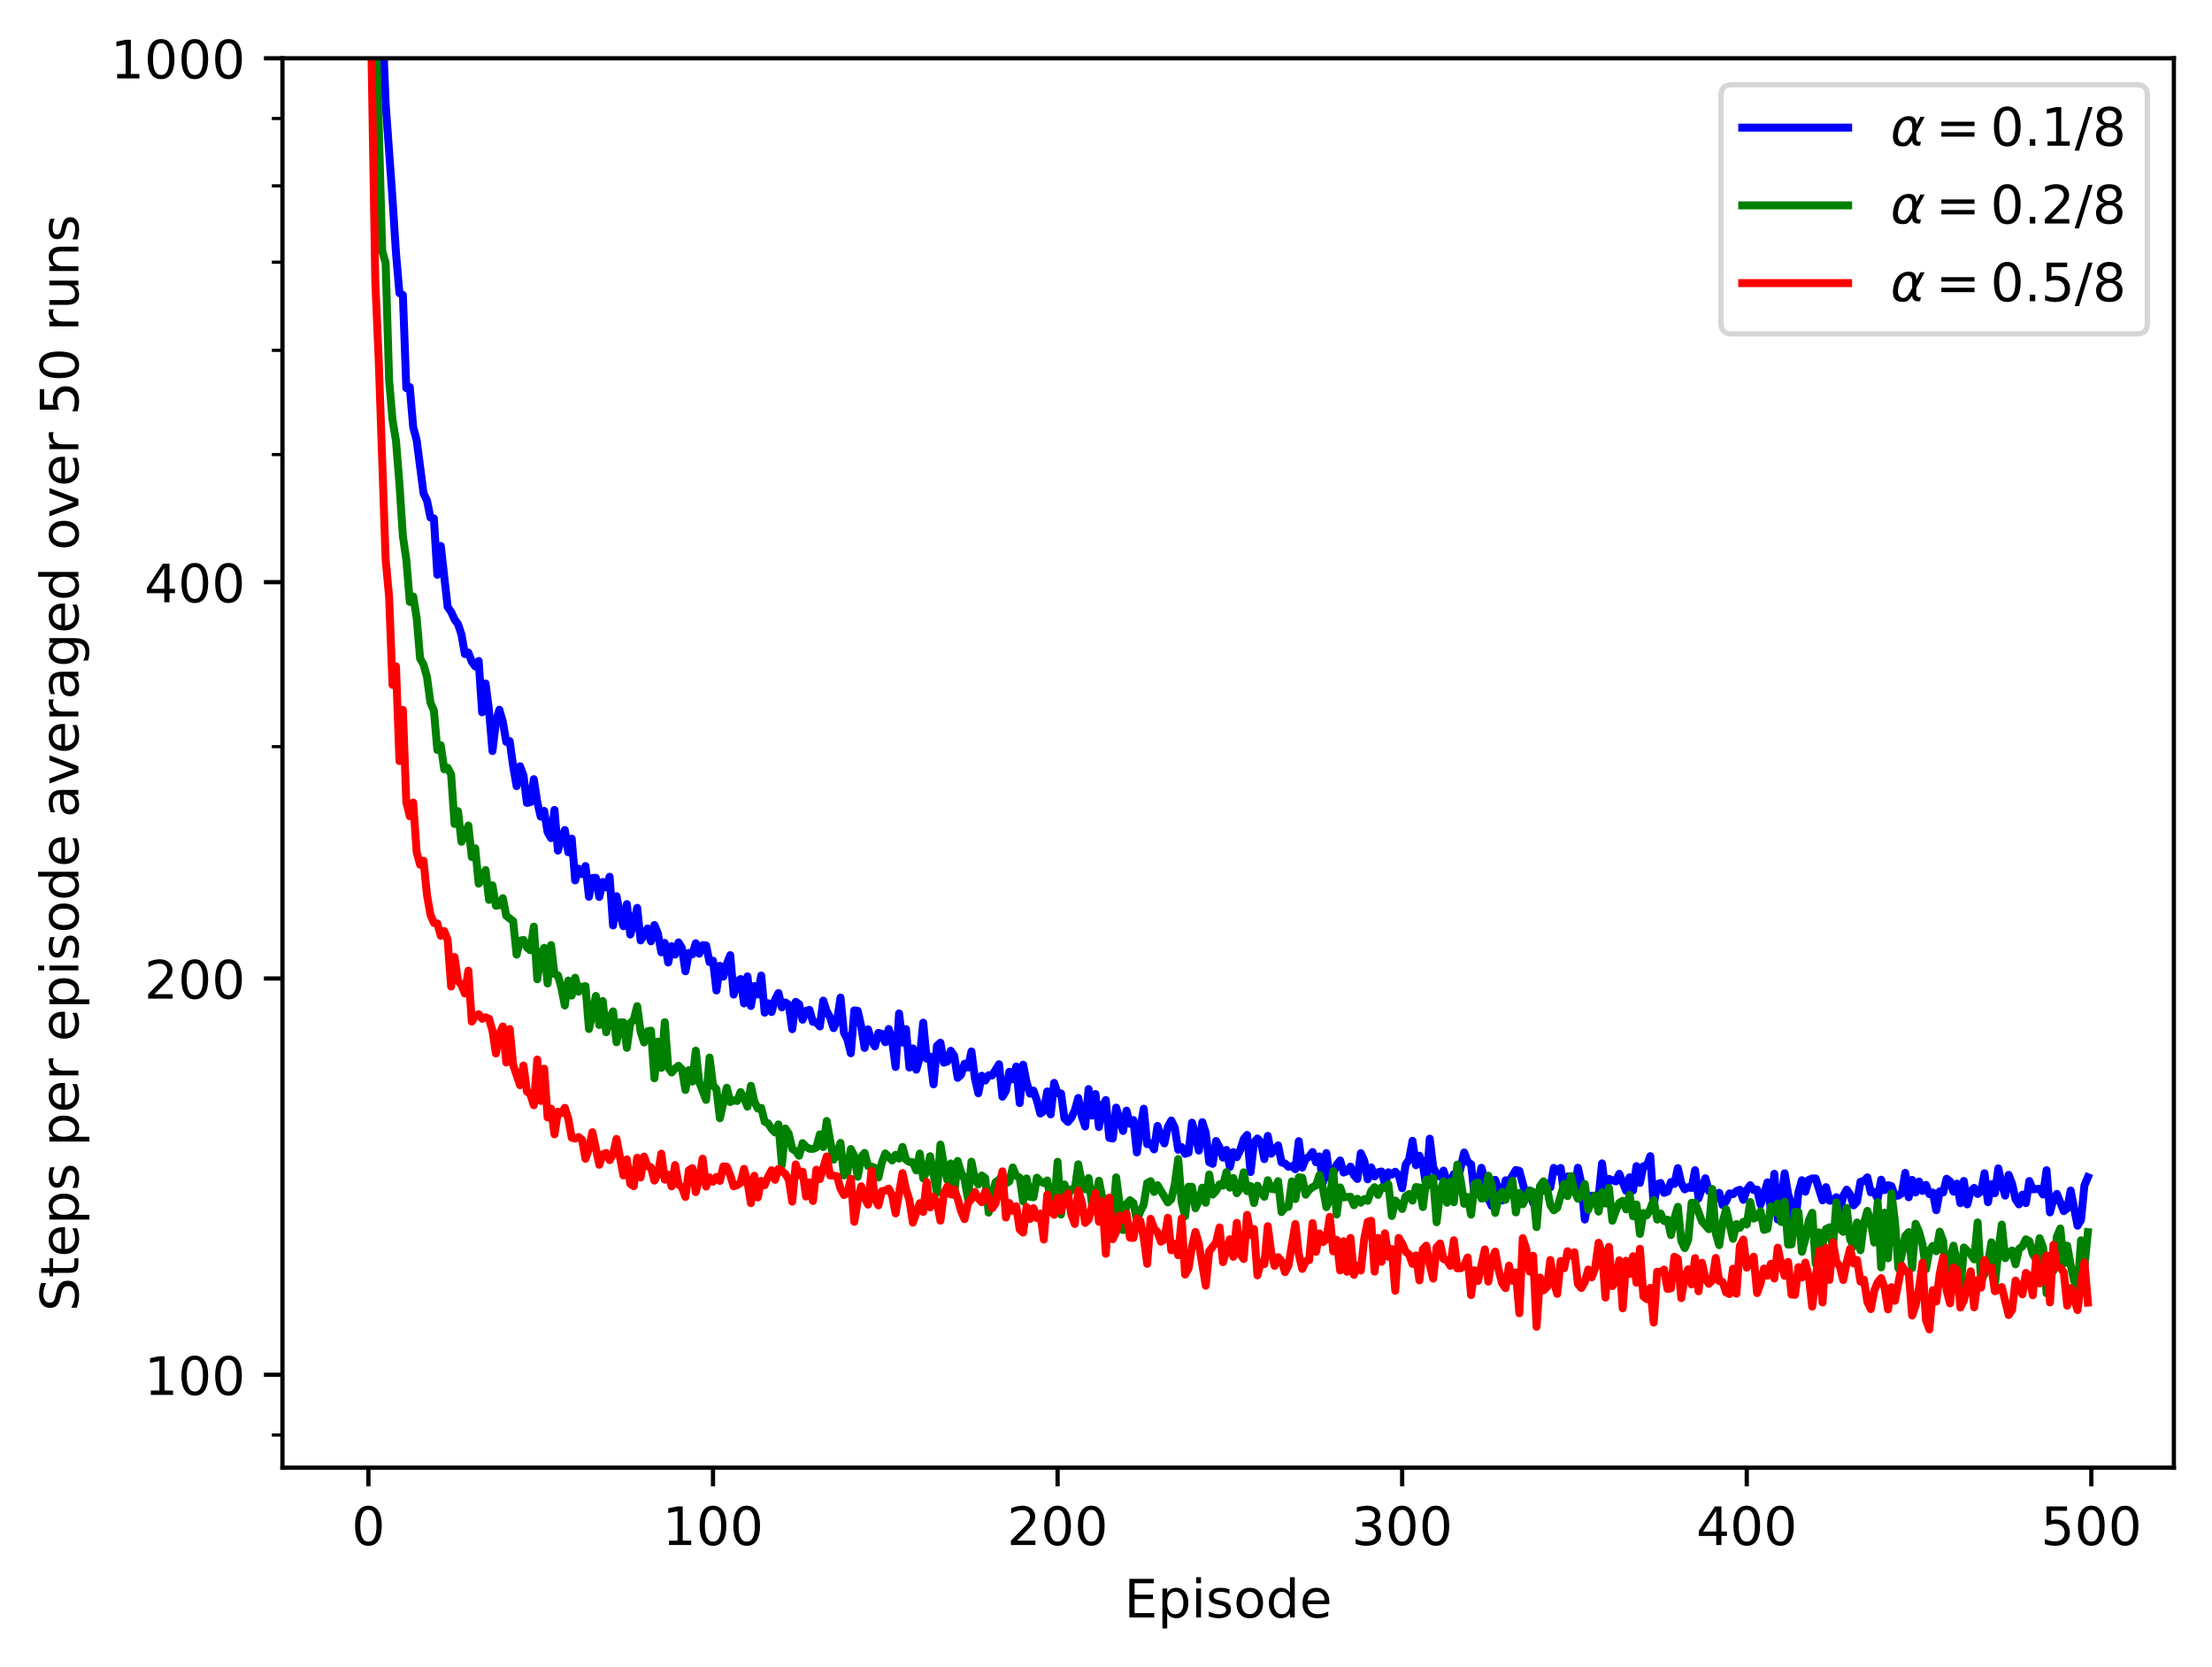 <?xml version="1.0" encoding="utf-8" standalone="no"?>
<!DOCTYPE svg PUBLIC "-//W3C//DTD SVG 1.1//EN"
  "http://www.w3.org/Graphics/SVG/1.1/DTD/svg11.dtd">
<!-- Created with matplotlib (https://matplotlib.org/) -->
<svg height="314.667pt" version="1.1" viewBox="0 0 417.648 314.667" width="417.648pt" xmlns="http://www.w3.org/2000/svg" xmlns:xlink="http://www.w3.org/1999/xlink">
 <defs>
  <style type="text/css">
*{stroke-linecap:butt;stroke-linejoin:round;}
  </style>
 </defs>
 <g id="figure_1">
  <g id="patch_1">
   <path d="M 0 314.667 
L 417.648 314.667 
L 417.648 0 
L 0 0 
z
" style="fill:#ffffff;"/>
  </g>
  <g id="axes_1">
   <g id="patch_2">
    <path d="M 53.328 277.111 
L 410.448 277.111 
L 410.448 10.999 
L 53.328 10.999 
z
" style="fill:#ffffff;"/>
   </g>
   <g id="matplotlib.axis_1">
    <g id="xtick_1">
     <g id="line2d_1">
      <defs>
       <path d="M 0 0 
L 0 3.5 
" id="m9f9f7cc97b" style="stroke:#000000;stroke-width:0.8;"/>
      </defs>
      <g>
       <use style="stroke:#000000;stroke-width:0.8;" x="69.561" xlink:href="#m9f9f7cc97b" y="277.111"/>
      </g>
     </g>
     <g id="text_1">
      <!-- 0 -->
      <defs>
       <path d="M 31.781 66.406 
Q 24.172 66.406 20.328 58.906 
Q 16.5 51.422 16.5 36.375 
Q 16.5 21.391 20.328 13.891 
Q 24.172 6.391 31.781 6.391 
Q 39.453 6.391 43.281 13.891 
Q 47.125 21.391 47.125 36.375 
Q 47.125 51.422 43.281 58.906 
Q 39.453 66.406 31.781 66.406 
z
M 31.781 74.219 
Q 44.047 74.219 50.516 64.516 
Q 56.984 54.828 56.984 36.375 
Q 56.984 17.969 50.516 8.266 
Q 44.047 -1.422 31.781 -1.422 
Q 19.531 -1.422 13.062 8.266 
Q 6.594 17.969 6.594 36.375 
Q 6.594 54.828 13.062 64.516 
Q 19.531 74.219 31.781 74.219 
z
" id="DejaVuSans-48"/>
      </defs>
      <g transform="translate(66.38 291.71)scale(0.1 -0.1)">
       <use xlink:href="#DejaVuSans-48"/>
      </g>
     </g>
    </g>
    <g id="xtick_2">
     <g id="line2d_2">
      <g>
       <use style="stroke:#000000;stroke-width:0.8;" x="134.622" xlink:href="#m9f9f7cc97b" y="277.111"/>
      </g>
     </g>
     <g id="text_2">
      <!-- 100 -->
      <defs>
       <path d="M 12.406 8.297 
L 28.516 8.297 
L 28.516 63.922 
L 10.984 60.406 
L 10.984 69.391 
L 28.422 72.906 
L 38.281 72.906 
L 38.281 8.297 
L 54.391 8.297 
L 54.391 0 
L 12.406 0 
z
" id="DejaVuSans-49"/>
      </defs>
      <g transform="translate(125.078 291.71)scale(0.1 -0.1)">
       <use xlink:href="#DejaVuSans-49"/>
       <use x="63.623" xlink:href="#DejaVuSans-48"/>
       <use x="127.246" xlink:href="#DejaVuSans-48"/>
      </g>
     </g>
    </g>
    <g id="xtick_3">
     <g id="line2d_3">
      <g>
       <use style="stroke:#000000;stroke-width:0.8;" x="199.683" xlink:href="#m9f9f7cc97b" y="277.111"/>
      </g>
     </g>
     <g id="text_3">
      <!-- 200 -->
      <defs>
       <path d="M 19.188 8.297 
L 53.609 8.297 
L 53.609 0 
L 7.328 0 
L 7.328 8.297 
Q 12.938 14.109 22.625 23.891 
Q 32.328 33.688 34.812 36.531 
Q 39.547 41.844 41.422 45.531 
Q 43.312 49.219 43.312 52.781 
Q 43.312 58.594 39.234 62.25 
Q 35.156 65.922 28.609 65.922 
Q 23.969 65.922 18.812 64.312 
Q 13.672 62.703 7.812 59.422 
L 7.812 69.391 
Q 13.766 71.781 18.938 73 
Q 24.125 74.219 28.422 74.219 
Q 39.75 74.219 46.484 68.547 
Q 53.219 62.891 53.219 53.422 
Q 53.219 48.922 51.531 44.891 
Q 49.859 40.875 45.406 35.406 
Q 44.188 33.984 37.641 27.219 
Q 31.109 20.453 19.188 8.297 
z
" id="DejaVuSans-50"/>
      </defs>
      <g transform="translate(190.139 291.71)scale(0.1 -0.1)">
       <use xlink:href="#DejaVuSans-50"/>
       <use x="63.623" xlink:href="#DejaVuSans-48"/>
       <use x="127.246" xlink:href="#DejaVuSans-48"/>
      </g>
     </g>
    </g>
    <g id="xtick_4">
     <g id="line2d_4">
      <g>
       <use style="stroke:#000000;stroke-width:0.8;" x="264.744" xlink:href="#m9f9f7cc97b" y="277.111"/>
      </g>
     </g>
     <g id="text_4">
      <!-- 300 -->
      <defs>
       <path d="M 40.578 39.312 
Q 47.656 37.797 51.625 33 
Q 55.609 28.219 55.609 21.188 
Q 55.609 10.406 48.188 4.484 
Q 40.766 -1.422 27.094 -1.422 
Q 22.516 -1.422 17.656 -0.516 
Q 12.797 0.391 7.625 2.203 
L 7.625 11.719 
Q 11.719 9.328 16.594 8.109 
Q 21.484 6.891 26.812 6.891 
Q 36.078 6.891 40.938 10.547 
Q 45.797 14.203 45.797 21.188 
Q 45.797 27.641 41.281 31.266 
Q 36.766 34.906 28.719 34.906 
L 20.219 34.906 
L 20.219 43.016 
L 29.109 43.016 
Q 36.375 43.016 40.234 45.922 
Q 44.094 48.828 44.094 54.297 
Q 44.094 59.906 40.109 62.906 
Q 36.141 65.922 28.719 65.922 
Q 24.656 65.922 20.016 65.031 
Q 15.375 64.156 9.812 62.312 
L 9.812 71.094 
Q 15.438 72.656 20.344 73.438 
Q 25.25 74.219 29.594 74.219 
Q 40.828 74.219 47.359 69.109 
Q 53.906 64.016 53.906 55.328 
Q 53.906 49.266 50.438 45.094 
Q 46.969 40.922 40.578 39.312 
z
" id="DejaVuSans-51"/>
      </defs>
      <g transform="translate(255.2 291.71)scale(0.1 -0.1)">
       <use xlink:href="#DejaVuSans-51"/>
       <use x="63.623" xlink:href="#DejaVuSans-48"/>
       <use x="127.246" xlink:href="#DejaVuSans-48"/>
      </g>
     </g>
    </g>
    <g id="xtick_5">
     <g id="line2d_5">
      <g>
       <use style="stroke:#000000;stroke-width:0.8;" x="329.805" xlink:href="#m9f9f7cc97b" y="277.111"/>
      </g>
     </g>
     <g id="text_5">
      <!-- 400 -->
      <defs>
       <path d="M 37.797 64.312 
L 12.891 25.391 
L 37.797 25.391 
z
M 35.203 72.906 
L 47.609 72.906 
L 47.609 25.391 
L 58.016 25.391 
L 58.016 17.188 
L 47.609 17.188 
L 47.609 0 
L 37.797 0 
L 37.797 17.188 
L 4.891 17.188 
L 4.891 26.703 
z
" id="DejaVuSans-52"/>
      </defs>
      <g transform="translate(320.261 291.71)scale(0.1 -0.1)">
       <use xlink:href="#DejaVuSans-52"/>
       <use x="63.623" xlink:href="#DejaVuSans-48"/>
       <use x="127.246" xlink:href="#DejaVuSans-48"/>
      </g>
     </g>
    </g>
    <g id="xtick_6">
     <g id="line2d_6">
      <g>
       <use style="stroke:#000000;stroke-width:0.8;" x="394.866" xlink:href="#m9f9f7cc97b" y="277.111"/>
      </g>
     </g>
     <g id="text_6">
      <!-- 500 -->
      <defs>
       <path d="M 10.797 72.906 
L 49.516 72.906 
L 49.516 64.594 
L 19.828 64.594 
L 19.828 46.734 
Q 21.969 47.469 24.109 47.828 
Q 26.266 48.188 28.422 48.188 
Q 40.625 48.188 47.75 41.5 
Q 54.891 34.812 54.891 23.391 
Q 54.891 11.625 47.562 5.094 
Q 40.234 -1.422 26.906 -1.422 
Q 22.312 -1.422 17.547 -0.641 
Q 12.797 0.141 7.719 1.703 
L 7.719 11.625 
Q 12.109 9.234 16.797 8.062 
Q 21.484 6.891 26.703 6.891 
Q 35.156 6.891 40.078 11.328 
Q 45.016 15.766 45.016 23.391 
Q 45.016 31 40.078 35.438 
Q 35.156 39.891 26.703 39.891 
Q 22.75 39.891 18.812 39.016 
Q 14.891 38.141 10.797 36.281 
z
" id="DejaVuSans-53"/>
      </defs>
      <g transform="translate(385.322 291.71)scale(0.1 -0.1)">
       <use xlink:href="#DejaVuSans-53"/>
       <use x="63.623" xlink:href="#DejaVuSans-48"/>
       <use x="127.246" xlink:href="#DejaVuSans-48"/>
      </g>
     </g>
    </g>
    <g id="text_7">
     <!-- Episode -->
     <defs>
      <path d="M 9.812 72.906 
L 55.906 72.906 
L 55.906 64.594 
L 19.672 64.594 
L 19.672 43.016 
L 54.391 43.016 
L 54.391 34.719 
L 19.672 34.719 
L 19.672 8.297 
L 56.781 8.297 
L 56.781 0 
L 9.812 0 
z
" id="DejaVuSans-69"/>
      <path d="M 18.109 8.203 
L 18.109 -20.797 
L 9.078 -20.797 
L 9.078 54.688 
L 18.109 54.688 
L 18.109 46.391 
Q 20.953 51.266 25.266 53.625 
Q 29.594 56 35.594 56 
Q 45.562 56 51.781 48.094 
Q 58.016 40.188 58.016 27.297 
Q 58.016 14.406 51.781 6.484 
Q 45.562 -1.422 35.594 -1.422 
Q 29.594 -1.422 25.266 0.953 
Q 20.953 3.328 18.109 8.203 
z
M 48.688 27.297 
Q 48.688 37.203 44.609 42.844 
Q 40.531 48.484 33.406 48.484 
Q 26.266 48.484 22.188 42.844 
Q 18.109 37.203 18.109 27.297 
Q 18.109 17.391 22.188 11.75 
Q 26.266 6.109 33.406 6.109 
Q 40.531 6.109 44.609 11.75 
Q 48.688 17.391 48.688 27.297 
z
" id="DejaVuSans-112"/>
      <path d="M 9.422 54.688 
L 18.406 54.688 
L 18.406 0 
L 9.422 0 
z
M 9.422 75.984 
L 18.406 75.984 
L 18.406 64.594 
L 9.422 64.594 
z
" id="DejaVuSans-105"/>
      <path d="M 44.281 53.078 
L 44.281 44.578 
Q 40.484 46.531 36.375 47.5 
Q 32.281 48.484 27.875 48.484 
Q 21.188 48.484 17.844 46.438 
Q 14.5 44.391 14.5 40.281 
Q 14.5 37.156 16.891 35.375 
Q 19.281 33.594 26.516 31.984 
L 29.594 31.297 
Q 39.156 29.25 43.188 25.516 
Q 47.219 21.781 47.219 15.094 
Q 47.219 7.469 41.188 3.016 
Q 35.156 -1.422 24.609 -1.422 
Q 20.219 -1.422 15.453 -0.562 
Q 10.688 0.297 5.422 2 
L 5.422 11.281 
Q 10.406 8.688 15.234 7.391 
Q 20.062 6.109 24.812 6.109 
Q 31.156 6.109 34.562 8.281 
Q 37.984 10.453 37.984 14.406 
Q 37.984 18.062 35.516 20.016 
Q 33.062 21.969 24.703 23.781 
L 21.578 24.516 
Q 13.234 26.266 9.516 29.906 
Q 5.812 33.547 5.812 39.891 
Q 5.812 47.609 11.281 51.797 
Q 16.75 56 26.812 56 
Q 31.781 56 36.172 55.266 
Q 40.578 54.547 44.281 53.078 
z
" id="DejaVuSans-115"/>
      <path d="M 30.609 48.391 
Q 23.391 48.391 19.188 42.75 
Q 14.984 37.109 14.984 27.297 
Q 14.984 17.484 19.156 11.844 
Q 23.344 6.203 30.609 6.203 
Q 37.797 6.203 41.984 11.859 
Q 46.188 17.531 46.188 27.297 
Q 46.188 37.016 41.984 42.703 
Q 37.797 48.391 30.609 48.391 
z
M 30.609 56 
Q 42.328 56 49.016 48.375 
Q 55.719 40.766 55.719 27.297 
Q 55.719 13.875 49.016 6.219 
Q 42.328 -1.422 30.609 -1.422 
Q 18.844 -1.422 12.172 6.219 
Q 5.516 13.875 5.516 27.297 
Q 5.516 40.766 12.172 48.375 
Q 18.844 56 30.609 56 
z
" id="DejaVuSans-111"/>
      <path d="M 45.406 46.391 
L 45.406 75.984 
L 54.391 75.984 
L 54.391 0 
L 45.406 0 
L 45.406 8.203 
Q 42.578 3.328 38.25 0.953 
Q 33.938 -1.422 27.875 -1.422 
Q 17.969 -1.422 11.734 6.484 
Q 5.516 14.406 5.516 27.297 
Q 5.516 40.188 11.734 48.094 
Q 17.969 56 27.875 56 
Q 33.938 56 38.25 53.625 
Q 42.578 51.266 45.406 46.391 
z
M 14.797 27.297 
Q 14.797 17.391 18.875 11.75 
Q 22.953 6.109 30.078 6.109 
Q 37.203 6.109 41.297 11.75 
Q 45.406 17.391 45.406 27.297 
Q 45.406 37.203 41.297 42.844 
Q 37.203 48.484 30.078 48.484 
Q 22.953 48.484 18.875 42.844 
Q 14.797 37.203 14.797 27.297 
z
" id="DejaVuSans-100"/>
      <path d="M 56.203 29.594 
L 56.203 25.203 
L 14.891 25.203 
Q 15.484 15.922 20.484 11.062 
Q 25.484 6.203 34.422 6.203 
Q 39.594 6.203 44.453 7.469 
Q 49.312 8.734 54.109 11.281 
L 54.109 2.781 
Q 49.266 0.734 44.188 -0.344 
Q 39.109 -1.422 33.891 -1.422 
Q 20.797 -1.422 13.156 6.188 
Q 5.516 13.812 5.516 26.812 
Q 5.516 40.234 12.766 48.109 
Q 20.016 56 32.328 56 
Q 43.359 56 49.781 48.891 
Q 56.203 41.797 56.203 29.594 
z
M 47.219 32.234 
Q 47.125 39.594 43.094 43.984 
Q 39.062 48.391 32.422 48.391 
Q 24.906 48.391 20.391 44.141 
Q 15.875 39.891 15.188 32.172 
z
" id="DejaVuSans-101"/>
     </defs>
     <g transform="translate(212.251 305.388)scale(0.1 -0.1)">
      <use xlink:href="#DejaVuSans-69"/>
      <use x="63.184" xlink:href="#DejaVuSans-112"/>
      <use x="126.66" xlink:href="#DejaVuSans-105"/>
      <use x="154.443" xlink:href="#DejaVuSans-115"/>
      <use x="206.543" xlink:href="#DejaVuSans-111"/>
      <use x="267.725" xlink:href="#DejaVuSans-100"/>
      <use x="331.201" xlink:href="#DejaVuSans-101"/>
     </g>
    </g>
   </g>
   <g id="matplotlib.axis_2">
    <g id="ytick_1">
     <g id="line2d_7">
      <defs>
       <path d="M 0 0 
L -3.5 0 
" id="mc7e7d96abd" style="stroke:#000000;stroke-width:0.8;"/>
      </defs>
      <g>
       <use style="stroke:#000000;stroke-width:0.8;" x="53.328" xlink:href="#mc7e7d96abd" y="259.567"/>
      </g>
     </g>
     <g id="text_8">
      <!-- 100 -->
      <g transform="translate(27.241 263.366)scale(0.1 -0.1)">
       <use xlink:href="#DejaVuSans-49"/>
       <use x="63.623" xlink:href="#DejaVuSans-48"/>
       <use x="127.246" xlink:href="#DejaVuSans-48"/>
      </g>
     </g>
    </g>
    <g id="ytick_2">
     <g id="line2d_8">
      <g>
       <use style="stroke:#000000;stroke-width:0.8;" x="53.328" xlink:href="#mc7e7d96abd" y="184.741"/>
      </g>
     </g>
     <g id="text_9">
      <!-- 200 -->
      <g transform="translate(27.241 188.54)scale(0.1 -0.1)">
       <use xlink:href="#DejaVuSans-50"/>
       <use x="63.623" xlink:href="#DejaVuSans-48"/>
       <use x="127.246" xlink:href="#DejaVuSans-48"/>
      </g>
     </g>
    </g>
    <g id="ytick_3">
     <g id="line2d_9">
      <g>
       <use style="stroke:#000000;stroke-width:0.8;" x="53.328" xlink:href="#mc7e7d96abd" y="109.914"/>
      </g>
     </g>
     <g id="text_10">
      <!-- 400 -->
      <g transform="translate(27.241 113.714)scale(0.1 -0.1)">
       <use xlink:href="#DejaVuSans-52"/>
       <use x="63.623" xlink:href="#DejaVuSans-48"/>
       <use x="127.246" xlink:href="#DejaVuSans-48"/>
      </g>
     </g>
    </g>
    <g id="ytick_4">
     <g id="line2d_10">
      <g>
       <use style="stroke:#000000;stroke-width:0.8;" x="53.328" xlink:href="#mc7e7d96abd" y="10.999"/>
      </g>
     </g>
     <g id="text_11">
      <!-- 1000 -->
      <g transform="translate(20.878 14.798)scale(0.1 -0.1)">
       <use xlink:href="#DejaVuSans-49"/>
       <use x="63.623" xlink:href="#DejaVuSans-48"/>
       <use x="127.246" xlink:href="#DejaVuSans-48"/>
       <use x="190.869" xlink:href="#DejaVuSans-48"/>
      </g>
     </g>
    </g>
    <g id="ytick_5">
     <g id="line2d_11">
      <defs>
       <path d="M 0 0 
L -2 0 
" id="mabdd387aae" style="stroke:#000000;stroke-width:0.6;"/>
      </defs>
      <g>
       <use style="stroke:#000000;stroke-width:0.6;" x="53.328" xlink:href="#mabdd387aae" y="270.941"/>
      </g>
     </g>
    </g>
    <g id="ytick_6">
     <g id="line2d_12">
      <g>
       <use style="stroke:#000000;stroke-width:0.6;" x="53.328" xlink:href="#mabdd387aae" y="140.97"/>
      </g>
     </g>
    </g>
    <g id="ytick_7">
     <g id="line2d_13">
      <g>
       <use style="stroke:#000000;stroke-width:0.6;" x="53.328" xlink:href="#mabdd387aae" y="85.826"/>
      </g>
     </g>
    </g>
    <g id="ytick_8">
     <g id="line2d_14">
      <g>
       <use style="stroke:#000000;stroke-width:0.6;" x="53.328" xlink:href="#mabdd387aae" y="66.144"/>
      </g>
     </g>
    </g>
    <g id="ytick_9">
     <g id="line2d_15">
      <g>
       <use style="stroke:#000000;stroke-width:0.6;" x="53.328" xlink:href="#mabdd387aae" y="49.503"/>
      </g>
     </g>
    </g>
    <g id="ytick_10">
     <g id="line2d_16">
      <g>
       <use style="stroke:#000000;stroke-width:0.6;" x="53.328" xlink:href="#mabdd387aae" y="35.088"/>
      </g>
     </g>
    </g>
    <g id="ytick_11">
     <g id="line2d_17">
      <g>
       <use style="stroke:#000000;stroke-width:0.6;" x="53.328" xlink:href="#mabdd387aae" y="22.373"/>
      </g>
     </g>
    </g>
    <g id="text_12">
     <!-- Steps per episode averaged over 50 runs -->
     <defs>
      <path d="M 53.516 70.516 
L 53.516 60.891 
Q 47.906 63.578 42.922 64.891 
Q 37.938 66.219 33.297 66.219 
Q 25.25 66.219 20.875 63.094 
Q 16.5 59.969 16.5 54.203 
Q 16.5 49.359 19.406 46.891 
Q 22.312 44.438 30.422 42.922 
L 36.375 41.703 
Q 47.406 39.594 52.656 34.297 
Q 57.906 29 57.906 20.125 
Q 57.906 9.516 50.797 4.047 
Q 43.703 -1.422 29.984 -1.422 
Q 24.812 -1.422 18.969 -0.25 
Q 13.141 0.922 6.891 3.219 
L 6.891 13.375 
Q 12.891 10.016 18.656 8.297 
Q 24.422 6.594 29.984 6.594 
Q 38.422 6.594 43.016 9.906 
Q 47.609 13.234 47.609 19.391 
Q 47.609 24.75 44.312 27.781 
Q 41.016 30.812 33.5 32.328 
L 27.484 33.5 
Q 16.453 35.688 11.516 40.375 
Q 6.594 45.062 6.594 53.422 
Q 6.594 63.094 13.406 68.656 
Q 20.219 74.219 32.172 74.219 
Q 37.312 74.219 42.625 73.281 
Q 47.953 72.359 53.516 70.516 
z
" id="DejaVuSans-83"/>
      <path d="M 18.312 70.219 
L 18.312 54.688 
L 36.812 54.688 
L 36.812 47.703 
L 18.312 47.703 
L 18.312 18.016 
Q 18.312 11.328 20.141 9.422 
Q 21.969 7.516 27.594 7.516 
L 36.812 7.516 
L 36.812 0 
L 27.594 0 
Q 17.188 0 13.234 3.875 
Q 9.281 7.766 9.281 18.016 
L 9.281 47.703 
L 2.688 47.703 
L 2.688 54.688 
L 9.281 54.688 
L 9.281 70.219 
z
" id="DejaVuSans-116"/>
      <path id="DejaVuSans-32"/>
      <path d="M 41.109 46.297 
Q 39.594 47.172 37.812 47.578 
Q 36.031 48 33.891 48 
Q 26.266 48 22.188 43.047 
Q 18.109 38.094 18.109 28.812 
L 18.109 0 
L 9.078 0 
L 9.078 54.688 
L 18.109 54.688 
L 18.109 46.188 
Q 20.953 51.172 25.484 53.578 
Q 30.031 56 36.531 56 
Q 37.453 56 38.578 55.875 
Q 39.703 55.766 41.062 55.516 
z
" id="DejaVuSans-114"/>
      <path d="M 34.281 27.484 
Q 23.391 27.484 19.188 25 
Q 14.984 22.516 14.984 16.5 
Q 14.984 11.719 18.141 8.906 
Q 21.297 6.109 26.703 6.109 
Q 34.188 6.109 38.703 11.406 
Q 43.219 16.703 43.219 25.484 
L 43.219 27.484 
z
M 52.203 31.203 
L 52.203 0 
L 43.219 0 
L 43.219 8.297 
Q 40.141 3.328 35.547 0.953 
Q 30.953 -1.422 24.312 -1.422 
Q 15.922 -1.422 10.953 3.297 
Q 6 8.016 6 15.922 
Q 6 25.141 12.172 29.828 
Q 18.359 34.516 30.609 34.516 
L 43.219 34.516 
L 43.219 35.406 
Q 43.219 41.609 39.141 45 
Q 35.062 48.391 27.688 48.391 
Q 23 48.391 18.547 47.266 
Q 14.109 46.141 10.016 43.891 
L 10.016 52.203 
Q 14.938 54.109 19.578 55.047 
Q 24.219 56 28.609 56 
Q 40.484 56 46.344 49.844 
Q 52.203 43.703 52.203 31.203 
z
" id="DejaVuSans-97"/>
      <path d="M 2.984 54.688 
L 12.5 54.688 
L 29.594 8.797 
L 46.688 54.688 
L 56.203 54.688 
L 35.688 0 
L 23.484 0 
z
" id="DejaVuSans-118"/>
      <path d="M 45.406 27.984 
Q 45.406 37.75 41.375 43.109 
Q 37.359 48.484 30.078 48.484 
Q 22.859 48.484 18.828 43.109 
Q 14.797 37.75 14.797 27.984 
Q 14.797 18.266 18.828 12.891 
Q 22.859 7.516 30.078 7.516 
Q 37.359 7.516 41.375 12.891 
Q 45.406 18.266 45.406 27.984 
z
M 54.391 6.781 
Q 54.391 -7.172 48.188 -13.984 
Q 42 -20.797 29.203 -20.797 
Q 24.469 -20.797 20.266 -20.094 
Q 16.062 -19.391 12.109 -17.922 
L 12.109 -9.188 
Q 16.062 -11.328 19.922 -12.344 
Q 23.781 -13.375 27.781 -13.375 
Q 36.625 -13.375 41.016 -8.766 
Q 45.406 -4.156 45.406 5.172 
L 45.406 9.625 
Q 42.625 4.781 38.281 2.391 
Q 33.938 0 27.875 0 
Q 17.828 0 11.672 7.656 
Q 5.516 15.328 5.516 27.984 
Q 5.516 40.672 11.672 48.328 
Q 17.828 56 27.875 56 
Q 33.938 56 38.281 53.609 
Q 42.625 51.219 45.406 46.391 
L 45.406 54.688 
L 54.391 54.688 
z
" id="DejaVuSans-103"/>
      <path d="M 8.5 21.578 
L 8.5 54.688 
L 17.484 54.688 
L 17.484 21.922 
Q 17.484 14.156 20.5 10.266 
Q 23.531 6.391 29.594 6.391 
Q 36.859 6.391 41.078 11.031 
Q 45.312 15.672 45.312 23.688 
L 45.312 54.688 
L 54.297 54.688 
L 54.297 0 
L 45.312 0 
L 45.312 8.406 
Q 42.047 3.422 37.719 1 
Q 33.406 -1.422 27.688 -1.422 
Q 18.266 -1.422 13.375 4.438 
Q 8.5 10.297 8.5 21.578 
z
M 31.109 56 
z
" id="DejaVuSans-117"/>
      <path d="M 54.891 33.016 
L 54.891 0 
L 45.906 0 
L 45.906 32.719 
Q 45.906 40.484 42.875 44.328 
Q 39.844 48.188 33.797 48.188 
Q 26.516 48.188 22.312 43.547 
Q 18.109 38.922 18.109 30.906 
L 18.109 0 
L 9.078 0 
L 9.078 54.688 
L 18.109 54.688 
L 18.109 46.188 
Q 21.344 51.125 25.703 53.562 
Q 30.078 56 35.797 56 
Q 45.219 56 50.047 50.172 
Q 54.891 44.344 54.891 33.016 
z
" id="DejaVuSans-110"/>
     </defs>
     <g transform="translate(14.798 247.596)rotate(-90)scale(0.1 -0.1)">
      <use xlink:href="#DejaVuSans-83"/>
      <use x="63.477" xlink:href="#DejaVuSans-116"/>
      <use x="102.686" xlink:href="#DejaVuSans-101"/>
      <use x="164.209" xlink:href="#DejaVuSans-112"/>
      <use x="227.686" xlink:href="#DejaVuSans-115"/>
      <use x="279.785" xlink:href="#DejaVuSans-32"/>
      <use x="311.572" xlink:href="#DejaVuSans-112"/>
      <use x="375.049" xlink:href="#DejaVuSans-101"/>
      <use x="436.572" xlink:href="#DejaVuSans-114"/>
      <use x="477.686" xlink:href="#DejaVuSans-32"/>
      <use x="509.473" xlink:href="#DejaVuSans-101"/>
      <use x="570.996" xlink:href="#DejaVuSans-112"/>
      <use x="634.473" xlink:href="#DejaVuSans-105"/>
      <use x="662.256" xlink:href="#DejaVuSans-115"/>
      <use x="714.355" xlink:href="#DejaVuSans-111"/>
      <use x="775.537" xlink:href="#DejaVuSans-100"/>
      <use x="839.014" xlink:href="#DejaVuSans-101"/>
      <use x="900.537" xlink:href="#DejaVuSans-32"/>
      <use x="932.324" xlink:href="#DejaVuSans-97"/>
      <use x="993.604" xlink:href="#DejaVuSans-118"/>
      <use x="1052.783" xlink:href="#DejaVuSans-101"/>
      <use x="1114.307" xlink:href="#DejaVuSans-114"/>
      <use x="1155.42" xlink:href="#DejaVuSans-97"/>
      <use x="1216.699" xlink:href="#DejaVuSans-103"/>
      <use x="1280.176" xlink:href="#DejaVuSans-101"/>
      <use x="1341.699" xlink:href="#DejaVuSans-100"/>
      <use x="1405.176" xlink:href="#DejaVuSans-32"/>
      <use x="1436.963" xlink:href="#DejaVuSans-111"/>
      <use x="1498.145" xlink:href="#DejaVuSans-118"/>
      <use x="1557.324" xlink:href="#DejaVuSans-101"/>
      <use x="1618.848" xlink:href="#DejaVuSans-114"/>
      <use x="1659.961" xlink:href="#DejaVuSans-32"/>
      <use x="1691.748" xlink:href="#DejaVuSans-53"/>
      <use x="1755.371" xlink:href="#DejaVuSans-48"/>
      <use x="1818.994" xlink:href="#DejaVuSans-32"/>
      <use x="1850.781" xlink:href="#DejaVuSans-114"/>
      <use x="1891.895" xlink:href="#DejaVuSans-117"/>
      <use x="1955.273" xlink:href="#DejaVuSans-110"/>
      <use x="2018.652" xlink:href="#DejaVuSans-115"/>
     </g>
    </g>
   </g>
   <g id="line2d_18">
    <path clip-path="url(#p6c55ce31c2)" d="M 72.026 -1 
L 72.163 3.17 
L 72.814 19.548 
L 74.115 37.666 
L 74.766 47.774 
L 75.416 55.339 
L 76.067 55.688 
L 76.718 73.276 
L 77.368 73.076 
L 78.019 80.674 
L 78.669 83.101 
L 79.971 93.146 
L 80.621 94.513 
L 81.272 97.714 
L 81.922 97.878 
L 82.573 108.52 
L 83.224 103.081 
L 84.525 114.608 
L 85.175 115.514 
L 85.826 116.95 
L 86.477 117.841 
L 87.127 119.805 
L 87.778 123.494 
L 88.429 123.206 
L 89.079 124.935 
L 89.73 125.826 
L 90.38 124.793 
L 91.031 134.497 
L 91.682 129.045 
L 92.332 134.091 
L 92.983 141.808 
L 93.633 136.308 
L 94.284 134.003 
L 94.935 136.246 
L 95.585 140.074 
L 96.236 139.924 
L 96.886 144.66 
L 97.537 148.426 
L 98.188 144.667 
L 98.838 146.401 
L 99.489 151.603 
L 100.14 151.452 
L 100.79 147.115 
L 101.441 151.404 
L 102.091 154.183 
L 102.742 153.106 
L 103.393 157.126 
L 104.043 158.244 
L 104.694 152.913 
L 105.344 160.6 
L 105.995 158.269 
L 106.646 156.709 
L 107.296 160.911 
L 107.947 158.345 
L 108.597 166.226 
L 109.248 164.02 
L 109.899 165.041 
L 110.549 163.514 
L 111.2 169.316 
L 111.851 165.763 
L 112.501 165.745 
L 113.152 169.344 
L 113.802 166.526 
L 114.453 167.534 
L 115.104 165.537 
L 115.754 174.737 
L 116.405 169.213 
L 117.055 172.516 
L 117.706 174.875 
L 118.357 170.7 
L 119.007 176.443 
L 119.658 174.334 
L 120.308 171.404 
L 120.959 177.558 
L 121.61 176.623 
L 122.26 175.299 
L 122.911 177.72 
L 123.562 174.648 
L 124.212 176.213 
L 124.863 179.803 
L 125.513 178.034 
L 126.164 181.728 
L 126.815 178.634 
L 127.465 180.227 
L 128.116 177.932 
L 128.766 179.012 
L 129.417 183.389 
L 130.068 179.927 
L 130.718 180.185 
L 131.369 178.084 
L 132.019 180.072 
L 132.67 178.45 
L 133.321 178.501 
L 133.971 181.655 
L 134.622 181.382 
L 135.272 187.01 
L 135.923 182.349 
L 136.574 184.396 
L 137.224 182.022 
L 137.875 180.341 
L 138.526 187.784 
L 139.176 185.314 
L 139.827 184.849 
L 140.477 189.452 
L 141.128 184.342 
L 141.779 189.937 
L 142.429 186.164 
L 143.08 187.762 
L 143.73 184.192 
L 144.381 191.202 
L 145.032 189.418 
L 145.682 191.076 
L 146.333 188.732 
L 146.983 187.496 
L 147.634 190.198 
L 148.285 189.271 
L 148.935 189.711 
L 149.586 194.318 
L 150.237 189.147 
L 150.887 189.609 
L 151.538 192.528 
L 152.188 190.87 
L 152.839 190.665 
L 153.49 192.935 
L 154.14 193.017 
L 154.791 193.801 
L 155.441 188.923 
L 156.092 190.928 
L 156.743 192.088 
L 157.393 194.118 
L 158.044 192.703 
L 158.694 188.352 
L 159.345 194.981 
L 159.996 196.223 
L 160.646 198.86 
L 161.297 190.768 
L 161.948 190.859 
L 162.598 193.73 
L 163.249 197.856 
L 163.899 194.342 
L 164.55 196.535 
L 165.201 197.564 
L 165.851 195.028 
L 166.502 195.183 
L 167.152 196.776 
L 167.803 194.283 
L 168.454 196.607 
L 169.104 201.45 
L 169.755 191.34 
L 170.405 196.849 
L 171.056 194.295 
L 171.707 201.563 
L 172.357 197.941 
L 173.008 201.968 
L 173.659 199.7 
L 174.309 193.087 
L 174.96 199.874 
L 175.61 199.489 
L 176.261 204.738 
L 176.912 197.442 
L 177.562 196.861 
L 178.213 200.646 
L 178.863 200.409 
L 179.514 198.393 
L 180.165 199.328 
L 180.815 203.511 
L 181.466 202.896 
L 182.116 200.834 
L 182.767 201.551 
L 183.418 198.516 
L 184.068 203.562 
L 184.719 206.414 
L 185.369 203.101 
L 186.02 204.013 
L 186.671 202.998 
L 187.321 203.05 
L 188.623 200.934 
L 189.273 207.063 
L 189.924 205.98 
L 190.574 202.361 
L 191.225 203.794 
L 191.876 201.362 
L 192.526 208.264 
L 193.177 201.022 
L 193.827 204.336 
L 194.478 206.493 
L 195.129 205.914 
L 195.779 207.782 
L 196.43 210.242 
L 197.08 209.792 
L 197.731 206.072 
L 198.382 210.406 
L 199.032 204.453 
L 199.683 206.401 
L 200.334 206.454 
L 200.984 211.189 
L 201.635 211.826 
L 202.285 211.024 
L 202.936 209.615 
L 203.587 207.302 
L 204.237 210.708 
L 204.888 212.689 
L 205.538 205.625 
L 206.189 210.625 
L 206.84 206.559 
L 207.49 212.801 
L 208.141 208.883 
L 208.791 207.688 
L 209.442 214.822 
L 210.093 214.965 
L 210.743 209.127 
L 212.045 213.532 
L 212.695 209.696 
L 213.346 212.173 
L 213.996 211.479 
L 214.647 217.596 
L 215.298 213.026 
L 215.948 209.33 
L 216.599 216.027 
L 217.249 215.868 
L 217.9 217.012 
L 218.551 212.578 
L 219.201 214.551 
L 219.852 215.883 
L 220.502 212.759 
L 221.153 211.562 
L 221.804 212.885 
L 222.454 217.085 
L 223.105 216.576 
L 223.755 217.845 
L 224.406 217.64 
L 225.057 211.965 
L 225.707 214.14 
L 226.358 217.245 
L 227.009 211.867 
L 227.659 213.871 
L 228.31 219.426 
L 228.96 219.739 
L 229.611 215.423 
L 230.262 216.649 
L 230.912 218.566 
L 231.563 217.114 
L 232.213 220.338 
L 232.864 217.523 
L 233.515 218.478 
L 234.165 217.143 
L 234.816 215.079 
L 235.466 214.281 
L 236.117 221.288 
L 236.768 215.739 
L 237.418 214.951 
L 238.069 215.638 
L 238.72 218.847 
L 239.37 214.466 
L 240.021 217.831 
L 241.322 216.258 
L 241.973 219.471 
L 242.623 219.665 
L 243.274 220.293 
L 243.924 220.173 
L 244.575 220.759 
L 245.226 215.452 
L 245.876 220.443 
L 246.527 218.788 
L 247.177 218.389 
L 247.828 217.508 
L 248.479 219.441 
L 249.129 218.345 
L 249.78 223.26 
L 250.431 217.699 
L 251.081 222.43 
L 251.732 221.5 
L 252.382 219.919 
L 253.033 219.099 
L 253.684 221.379 
L 254.334 221.122 
L 254.985 220.263 
L 255.635 221.896 
L 256.286 222.599 
L 256.937 217.728 
L 257.587 219.159 
L 258.238 222.66 
L 258.888 220.413 
L 259.539 222.124 
L 260.19 221.334 
L 260.84 221.182 
L 261.491 223.507 
L 262.142 221.334 
L 262.792 221.759 
L 263.443 221.228 
L 264.093 221.926 
L 264.744 224.345 
L 265.395 219.904 
L 266.045 218.921 
L 266.696 215.394 
L 267.346 219.994 
L 267.997 218.198 
L 268.648 219.874 
L 269.298 224.049 
L 269.949 214.979 
L 270.599 220.338 
L 271.25 221.713 
L 271.901 222.17 
L 272.551 221.016 
L 273.202 223.013 
L 273.852 223.383 
L 274.503 221.667 
L 275.154 223.152 
L 276.455 217.596 
L 277.106 219.352 
L 277.756 219.829 
L 278.407 225.646 
L 279.057 223.646 
L 279.708 220.488 
L 280.359 222.737 
L 281.009 226.31 
L 281.66 227.683 
L 282.31 222.752 
L 283.612 226.66 
L 284.262 222.844 
L 284.913 223.09 
L 286.214 220.895 
L 286.865 221.061 
L 288.166 225.883 
L 288.817 224.766 
L 289.467 227.138 
L 290.118 225.237 
L 290.768 224.954 
L 291.419 224.798 
L 292.07 224.034 
L 292.72 224.205 
L 293.371 220.503 
L 294.021 221.182 
L 294.672 220.519 
L 295.323 225.394 
L 295.973 222.124 
L 296.624 222.721 
L 297.274 224.986 
L 297.925 220.473 
L 298.576 223.43 
L 299.226 230.252 
L 299.877 226.739 
L 300.528 225.756 
L 301.178 226.485 
L 301.829 226.025 
L 302.479 219.65 
L 303.13 224.923 
L 303.781 222.583 
L 305.082 223.059 
L 305.732 221.622 
L 307.034 224.845 
L 307.684 222.277 
L 308.335 224.766 
L 308.985 220.173 
L 309.636 223.337 
L 310.287 220.188 
L 310.937 220.083 
L 311.588 218.286 
L 312.238 227.587 
L 312.889 223.584 
L 313.54 223.352 
L 314.19 225.221 
L 314.841 224.986 
L 315.492 223.167 
L 316.142 223.538 
L 316.793 220.549 
L 317.443 223.399 
L 318.094 224.563 
L 318.745 224.142 
L 319.395 224.314 
L 320.046 220.94 
L 320.696 226.278 
L 321.998 222.461 
L 322.648 224.876 
L 323.299 224.876 
L 323.949 226.088 
L 324.6 225.205 
L 325.251 227.539 
L 325.901 226.819 
L 326.552 225.315 
L 327.203 225.472 
L 327.853 224.876 
L 328.504 224.641 
L 329.154 226.532 
L 329.805 224.688 
L 330.456 223.77 
L 331.106 224.688 
L 331.757 224.61 
L 332.407 227.426 
L 333.058 225.52 
L 333.709 223.229 
L 334.359 228.474 
L 335.01 221.622 
L 335.66 230.252 
L 336.311 226.389 
L 336.962 221.531 
L 337.612 225.425 
L 338.263 227.539 
L 338.914 231.461 
L 339.564 225.127 
L 340.215 222.829 
L 340.865 225.001 
L 341.516 222.767 
L 342.167 222.507 
L 342.817 222.507 
L 344.118 226.628 
L 344.769 224.142 
L 345.42 226.692 
L 346.07 226.676 
L 346.721 226.041 
L 347.371 228.782 
L 348.022 225.804 
L 348.673 224.61 
L 349.323 225.535 
L 349.974 227.587 
L 350.625 226.883 
L 351.275 223.121 
L 351.926 222.998 
L 352.576 222.292 
L 353.227 225.127 
L 353.878 225.033 
L 354.528 226.31 
L 355.179 222.737 
L 355.829 224.704 
L 356.48 223.77 
L 357.131 223.956 
L 357.781 225.819 
L 358.432 225.725 
L 359.082 225.299 
L 359.733 221.44 
L 360.384 226.057 
L 361.034 222.767 
L 361.685 225.158 
L 362.335 223.075 
L 362.986 224.86 
L 363.637 223.708 
L 364.287 225.457 
L 364.938 225.158 
L 365.589 228.49 
L 366.239 224.938 
L 366.89 225.142 
L 367.54 222.553 
L 368.191 223.044 
L 368.842 225.001 
L 369.492 223.476 
L 370.143 227.17 
L 370.793 222.967 
L 371.444 227.394 
L 372.095 224.892 
L 372.745 224.283 
L 373.396 225.425 
L 374.046 224.97 
L 374.697 221.516 
L 375.348 226.979 
L 375.998 223.584 
L 376.649 225.284 
L 377.3 220.594 
L 377.95 223.538 
L 378.601 225.74 
L 379.251 221.82 
L 379.902 223.491 
L 380.553 226.405 
L 381.203 227.394 
L 381.854 225.567 
L 382.504 227.154 
L 383.155 222.982 
L 383.806 224.548 
L 385.107 224.454 
L 385.757 225.535 
L 386.408 220.94 
L 387.059 228.911 
L 387.709 226.437 
L 388.36 225.409 
L 389.661 228.668 
L 390.312 228.134 
L 390.962 224.782 
L 392.264 231.427 
L 392.914 230.351 
L 393.565 223.801 
L 394.215 222.262 
L 394.215 222.262 
" style="fill:none;stroke:#0000ff;stroke-linecap:square;stroke-width:1.5;"/>
   </g>
   <g id="line2d_19">
    <path clip-path="url(#p6c55ce31c2)" d="M 70.782 -1 
L 70.862 4.088 
L 71.513 23.747 
L 72.163 47.371 
L 72.814 49.666 
L 73.465 71.719 
L 74.115 79.295 
L 74.766 83.223 
L 75.416 91.345 
L 76.067 101.252 
L 76.718 105.665 
L 77.368 113.649 
L 78.019 112.625 
L 78.669 116.634 
L 79.32 124.323 
L 79.971 125.477 
L 80.621 127.84 
L 81.272 132.682 
L 81.922 134.131 
L 82.573 141.605 
L 83.224 140.697 
L 83.874 145.249 
L 84.525 144.958 
L 85.175 146.227 
L 85.826 155.574 
L 86.477 153.147 
L 87.127 158.938 
L 87.778 157.805 
L 88.429 155.863 
L 89.079 161.815 
L 89.73 160.161 
L 90.38 166.846 
L 91.031 165.944 
L 91.682 164.27 
L 92.332 169.907 
L 92.983 167.166 
L 93.633 171.004 
L 94.284 170.909 
L 94.935 169.578 
L 95.585 172.912 
L 96.886 173.904 
L 97.537 180.248 
L 98.188 177.619 
L 98.838 177.457 
L 99.489 178.879 
L 100.14 179.412 
L 100.79 174.953 
L 101.441 184.892 
L 102.091 180.196 
L 102.742 178.951 
L 103.393 185.695 
L 104.043 178.43 
L 104.694 183.923 
L 105.344 184.138 
L 105.995 186.515 
L 106.646 189.847 
L 107.296 185.13 
L 107.947 187.973 
L 108.597 184.6 
L 109.248 187.242 
L 109.899 186.317 
L 110.549 186.186 
L 111.2 194.283 
L 111.851 191.455 
L 112.501 188.04 
L 113.152 193.531 
L 113.802 189.001 
L 114.453 194.898 
L 115.104 192.297 
L 115.754 190.95 
L 116.405 196.788 
L 117.055 193.028 
L 117.706 193.017 
L 118.357 197.844 
L 119.007 193.18 
L 119.658 192.528 
L 120.308 189.971 
L 120.959 194.815 
L 121.61 196.825 
L 122.26 194.708 
L 122.911 194.59 
L 123.562 203.588 
L 124.212 196.656 
L 124.863 201.626 
L 125.513 192.993 
L 126.164 201.551 
L 126.815 202.488 
L 127.465 201.765 
L 128.116 201.223 
L 128.766 201.905 
L 129.417 205.796 
L 130.068 202.044 
L 130.718 204.207 
L 131.369 198.369 
L 132.019 204.31 
L 133.321 207.675 
L 133.971 199.663 
L 134.622 204.894 
L 135.272 205.665 
L 135.923 211.134 
L 137.224 205.364 
L 137.875 208.076 
L 138.526 207.742 
L 139.176 207.876 
L 139.827 206.19 
L 140.477 207.262 
L 141.128 208.951 
L 141.779 204.998 
L 142.429 207.956 
L 143.08 209.303 
L 143.73 209.181 
L 144.381 211.798 
L 145.032 212.09 
L 145.682 213.138 
L 146.333 213.814 
L 146.983 212.298 
L 147.634 219.949 
L 148.285 213.068 
L 148.935 214.083 
L 149.586 216.91 
L 150.237 217.333 
L 150.887 218.213 
L 151.538 215.825 
L 152.188 216.519 
L 152.839 216.896 
L 153.49 216.925 
L 154.14 216.664 
L 154.791 214.168 
L 155.441 216.576 
L 156.092 211.646 
L 157.393 218.951 
L 158.044 217.713 
L 158.694 215.782 
L 159.345 221.926 
L 159.996 221.318 
L 160.646 216.94 
L 161.297 218.227 
L 161.948 222.185 
L 162.598 218.478 
L 163.249 217.669 
L 163.899 220.158 
L 164.55 220.263 
L 165.201 220.503 
L 165.851 222.323 
L 166.502 219.501 
L 167.152 217.772 
L 168.454 219.099 
L 169.104 218.036 
L 169.755 218.759 
L 170.405 216.547 
L 171.056 218.951 
L 171.707 219.382 
L 172.357 219.441 
L 173.008 220.986 
L 173.659 217.801 
L 174.309 222.461 
L 174.96 221.197 
L 175.61 218.301 
L 176.912 225.205 
L 177.562 216.099 
L 178.213 220.008 
L 178.863 222.798 
L 179.514 219.665 
L 180.165 225.598 
L 180.815 219.188 
L 181.466 221.364 
L 182.116 222.66 
L 182.767 226.342 
L 183.418 219.337 
L 184.068 222.629 
L 184.719 223.631 
L 185.369 221.941 
L 186.02 222.43 
L 186.671 228.944 
L 187.321 225.52 
L 187.972 223.213 
L 188.623 222.752 
L 189.273 222.002 
L 189.924 223.46 
L 190.574 223.044 
L 191.225 220.428 
L 191.876 222.018 
L 192.526 222.338 
L 193.177 226.819 
L 193.827 222.491 
L 194.478 225.977 
L 195.129 226.057 
L 195.779 222.354 
L 196.43 223.059 
L 197.08 223.368 
L 197.731 222.875 
L 198.382 226.548 
L 199.032 228.07 
L 199.683 219.352 
L 200.334 229.319 
L 200.984 223.631 
L 201.635 225.677 
L 202.285 224.548 
L 202.936 224.516 
L 203.587 219.829 
L 204.237 223.106 
L 204.888 224.548 
L 205.538 222.43 
L 206.189 227.507 
L 206.84 226.262 
L 207.49 222.921 
L 208.141 226.167 
L 208.791 227.699 
L 209.442 226.979 
L 210.093 230.203 
L 210.743 222.292 
L 212.045 232.245 
L 212.695 227.298 
L 213.346 226.612 
L 213.996 227.122 
L 214.647 230.45 
L 215.298 228.749 
L 215.948 227.394 
L 216.599 223.368 
L 217.249 223.013 
L 217.9 225.048 
L 218.551 223.77 
L 220.502 227.026 
L 221.153 226.389 
L 221.804 223.646 
L 222.454 218.833 
L 223.105 226.931 
L 223.755 229.629 
L 224.406 224.049 
L 225.057 224.08 
L 225.707 228.134 
L 226.358 226.739 
L 227.009 224.236 
L 227.659 227.09 
L 228.31 221.759 
L 228.96 225.551 
L 229.611 224.86 
L 230.262 223.615 
L 230.912 223.863 
L 231.563 221.303 
L 232.213 224.236 
L 232.864 222.415 
L 233.515 225.284 
L 234.165 224.392 
L 234.816 221.334 
L 235.466 224.907 
L 236.117 223.941 
L 236.768 227.154 
L 237.418 223.863 
L 238.069 225.142 
L 238.72 225.962 
L 239.37 222.829 
L 240.021 224.47 
L 240.671 224.563 
L 241.322 223.013 
L 241.973 228.846 
L 242.623 227.957 
L 243.274 227.86 
L 243.924 223.044 
L 244.575 226.389 
L 245.226 222.277 
L 245.876 222.369 
L 246.527 225.567 
L 247.177 224.641 
L 247.828 224.127 
L 248.479 223.816 
L 249.129 221.835 
L 249.78 224.329 
L 250.431 227.925 
L 251.081 226.389 
L 251.732 221.107 
L 252.382 229.302 
L 253.033 224.189 
L 253.684 226.072 
L 254.985 225.946 
L 255.635 227.555 
L 256.286 226.326 
L 256.937 227.074 
L 257.587 226.389 
L 258.238 226.723 
L 258.888 224.892 
L 259.539 224.142 
L 260.19 225.598 
L 260.84 224.174 
L 261.491 224.314 
L 262.142 223.615 
L 262.792 229.58 
L 263.443 226.66 
L 264.093 227.314 
L 264.744 228.263 
L 265.395 225.867 
L 266.045 225.441 
L 266.696 226.692 
L 267.346 224.111 
L 267.997 224.205 
L 268.648 227.908 
L 269.298 222.721 
L 269.949 222.691 
L 270.599 222.399 
L 271.25 230.764 
L 271.901 225.142 
L 272.551 223.029 
L 273.202 227.09 
L 273.852 223.09 
L 274.503 226.994 
L 275.154 219.874 
L 275.804 222.875 
L 276.455 227.282 
L 277.106 226.009 
L 277.756 229.335 
L 278.407 223.522 
L 279.057 223.275 
L 279.708 226.294 
L 280.359 226.199 
L 281.009 221.972 
L 281.66 223.661 
L 282.31 229.009 
L 282.961 226.12 
L 283.612 225.048 
L 284.262 226.532 
L 285.563 222.921 
L 286.214 228.911 
L 286.865 225.221 
L 287.515 227.378 
L 288.817 224.813 
L 289.467 225.017 
L 290.118 231.694 
L 290.768 223.925 
L 291.419 223.044 
L 292.07 224.283 
L 292.72 227.491 
L 293.371 228.506 
L 294.021 228.037 
L 295.323 223.522 
L 295.973 225.835 
L 296.624 222.048 
L 297.274 224.876 
L 297.925 226.342 
L 298.576 225.598 
L 299.226 223.553 
L 299.877 228.409 
L 300.528 226.723 
L 301.178 225.709 
L 301.829 228.765 
L 302.479 225.111 
L 303.13 227.234 
L 303.781 224.283 
L 304.431 230.483 
L 305.082 228.619 
L 305.732 227.106 
L 306.383 226.723 
L 307.034 228.344 
L 307.684 225.583 
L 308.335 229.645 
L 308.985 227.41 
L 309.636 232.969 
L 310.287 229.042 
L 310.937 229.465 
L 311.588 228.296 
L 312.238 226.58 
L 312.889 230.269 
L 313.54 229.123 
L 314.19 230.533 
L 314.841 230.269 
L 315.492 233.188 
L 316.142 230.022 
L 316.793 227.844 
L 317.443 234.259 
L 318.094 235.651 
L 318.745 234.122 
L 319.395 227.09 
L 320.046 227.122 
L 321.347 230.599 
L 322.648 232.078 
L 323.299 224.485 
L 323.949 232.834 
L 324.6 235.099 
L 325.251 230.764 
L 325.901 228.312 
L 327.203 233.901 
L 327.853 231.112 
L 328.504 231.827 
L 329.154 230.681 
L 329.805 231.195 
L 330.456 226.947 
L 331.106 230.072 
L 331.757 229.793 
L 332.407 228.7 
L 333.058 232.212 
L 333.709 231.994 
L 334.359 227.78 
L 335.01 228.814 
L 335.66 227.234 
L 336.311 230.731 
L 336.962 226.899 
L 337.612 234.996 
L 338.263 234.944 
L 338.914 228.798 
L 339.564 228.863 
L 340.215 236.345 
L 340.865 233.884 
L 341.516 230.467 
L 342.167 228.976 
L 342.817 238.633 
L 343.468 232.682 
L 344.118 234.91 
L 344.769 232.045 
L 345.42 231.727 
L 346.07 235.686 
L 346.721 227.026 
L 347.371 231.978 
L 348.022 232.581 
L 348.673 228.053 
L 349.323 233.986 
L 349.974 235.357 
L 350.625 230.813 
L 351.275 236.05 
L 351.926 230.946 
L 352.576 228.619 
L 353.227 230.698 
L 353.878 234.601 
L 354.528 226.979 
L 355.179 239.293 
L 355.829 228.96 
L 356.48 237.571 
L 357.131 225.299 
L 357.781 230.582 
L 358.432 239.454 
L 359.082 236.904 
L 359.733 233.341 
L 360.384 232.632 
L 361.034 239.436 
L 361.685 231.062 
L 362.335 232.581 
L 362.986 234.927 
L 363.637 239.669 
L 364.287 236.171 
L 364.938 235.22 
L 365.589 236.241 
L 366.239 232.548 
L 366.89 234.344 
L 367.54 242.618 
L 368.191 237.694 
L 368.842 235.185 
L 369.492 238.42 
L 370.143 244.086 
L 370.793 235.53 
L 372.095 236.799 
L 372.745 237.783 
L 373.396 230.797 
L 374.046 241.864 
L 374.697 240.517 
L 375.348 238.526 
L 375.998 234.55 
L 376.649 242.637 
L 377.3 236.345 
L 377.95 231.211 
L 378.601 237.554 
L 379.251 236.589 
L 379.902 236.102 
L 380.553 238.704 
L 381.203 235.807 
L 381.854 235.323 
L 382.504 233.986 
L 383.155 234.327 
L 383.806 236.782 
L 384.456 237.818 
L 385.107 233.782 
L 385.757 235.53 
L 386.408 244.18 
L 387.059 237.062 
L 387.709 239.921 
L 388.36 233.476 
L 389.011 231.944 
L 389.661 238.58 
L 390.312 235.185 
L 390.962 238.829 
L 391.613 241.773 
L 392.264 243.582 
L 392.914 234.174 
L 393.565 239.15 
L 394.215 232.632 
L 394.215 232.632 
" style="fill:none;stroke:#008000;stroke-linecap:square;stroke-width:1.5;"/>
   </g>
   <g id="line2d_20">
    <path clip-path="url(#p6c55ce31c2)" d="M 69.953 -1 
L 70.862 53.205 
L 71.513 68.174 
L 72.814 105.649 
L 73.465 112.614 
L 74.115 129.316 
L 74.766 125.801 
L 75.416 143.688 
L 76.067 134.023 
L 76.718 151.468 
L 77.368 154.118 
L 78.019 151.531 
L 78.669 160.868 
L 79.32 163.274 
L 79.971 162.507 
L 80.621 168.998 
L 81.272 172.69 
L 81.922 174.246 
L 82.573 174.354 
L 83.224 176.693 
L 83.874 175.795 
L 84.525 177.487 
L 85.175 186.263 
L 85.826 180.694 
L 86.477 185.195 
L 87.127 185.989 
L 87.778 187.585 
L 88.429 183.272 
L 89.079 192.889 
L 89.73 191.823 
L 90.38 191.478 
L 91.031 192.354 
L 91.682 192.065 
L 92.332 192.343 
L 92.983 194.602 
L 93.633 198.909 
L 94.284 195.219 
L 94.935 193.801 
L 95.585 200.609 
L 96.236 194.283 
L 96.886 201.06 
L 98.188 204.894 
L 98.838 201.173 
L 99.489 206.085 
L 100.14 206.599 
L 100.79 208.681 
L 101.441 200.048 
L 102.091 207.862 
L 102.742 201.778 
L 103.393 210.983 
L 104.043 209.316 
L 104.694 214.168 
L 105.344 209.901 
L 105.995 210.174 
L 106.646 209.167 
L 107.296 211.203 
L 107.947 214.808 
L 108.597 214.979 
L 109.248 214.68 
L 109.899 215.194 
L 110.549 218.788 
L 111.2 216.867 
L 111.851 213.772 
L 113.152 219.919 
L 113.802 217.948 
L 114.453 217.684 
L 115.104 219.04 
L 115.754 217.919 
L 116.405 215.036 
L 117.706 221.941 
L 118.357 218.892 
L 119.007 223.522 
L 119.658 223.972 
L 120.308 218.581 
L 120.959 222.323 
L 121.61 218.375 
L 122.26 220.188 
L 122.911 220.398 
L 123.562 222.906 
L 124.212 221.667 
L 124.863 217.816 
L 125.513 222.721 
L 126.164 221.804 
L 126.815 224.003 
L 127.465 219.964 
L 128.116 223.615 
L 128.766 224.205 
L 129.417 225.993 
L 130.068 220.955 
L 130.718 220.549 
L 131.369 225.08 
L 132.019 222.461 
L 132.67 218.759 
L 133.321 224.034 
L 133.971 222.308 
L 134.622 223.106 
L 135.272 222.216 
L 135.923 222.967 
L 136.574 220.218 
L 137.224 220.278 
L 137.875 221.896 
L 138.526 223.987 
L 139.176 223.754 
L 139.827 223.337 
L 140.477 220.684 
L 141.128 223.121 
L 141.779 227.17 
L 142.429 221.987 
L 143.08 226.088 
L 143.73 222.967 
L 144.381 223.77 
L 145.032 222.17 
L 145.682 220.94 
L 146.333 222.752 
L 146.983 220.699 
L 147.634 221.091 
L 148.285 221.652 
L 148.935 222.737 
L 149.586 226.883 
L 150.237 219.844 
L 150.887 221.911 
L 151.538 221.212 
L 152.188 225.914 
L 152.839 223.229 
L 153.49 226.755 
L 154.14 220.85 
L 154.791 222.629 
L 156.092 218.345 
L 156.743 221.941 
L 157.393 221.941 
L 158.044 222.094 
L 158.694 224.407 
L 159.345 225.63 
L 159.996 225.268 
L 160.646 222.553 
L 161.297 230.698 
L 161.948 226.707 
L 162.598 223.972 
L 163.249 226.167 
L 163.899 227.442 
L 164.55 221.076 
L 165.201 226.358 
L 165.851 227.587 
L 166.502 224.892 
L 167.152 224.782 
L 167.803 224.407 
L 168.454 225.74 
L 169.104 229.107 
L 170.405 221.485 
L 171.056 224.516 
L 171.707 226.596 
L 172.357 230.847 
L 173.659 227.17 
L 174.309 228.814 
L 174.96 223.167 
L 175.61 227.973 
L 176.261 225.977 
L 176.912 227.09 
L 177.562 230.467 
L 178.213 225.362 
L 178.863 224.018 
L 179.514 225.52 
L 180.165 224.532 
L 180.815 226.342 
L 181.466 228.668 
L 182.116 230.187 
L 182.767 227.186 
L 183.418 226.389 
L 184.068 225.033 
L 184.719 226.262 
L 185.369 226.979 
L 186.02 224.97 
L 186.671 226.12 
L 187.321 228.134 
L 187.972 227.218 
L 189.273 221.152 
L 189.924 229.875 
L 190.574 227.138 
L 191.225 228.603 
L 191.876 227.748 
L 192.526 232.128 
L 193.177 232.716 
L 193.827 227.892 
L 194.478 230.154 
L 195.129 228.102 
L 195.779 229.99 
L 196.43 229.139 
L 197.08 234.037 
L 197.731 225.567 
L 198.382 228.636 
L 199.032 229.367 
L 199.683 226.152 
L 200.334 228.652 
L 200.984 226.104 
L 201.635 225.315 
L 202.285 229.319 
L 202.936 231.095 
L 203.587 224.766 
L 204.237 226.867 
L 204.888 230.896 
L 205.538 230.236 
L 206.84 225.252 
L 207.49 230.681 
L 208.141 226.739 
L 208.791 236.729 
L 209.442 226.12 
L 210.093 233.969 
L 210.743 232.615 
L 211.394 229.482 
L 212.045 230.351 
L 212.695 229.172 
L 213.346 233.68 
L 213.996 233.731 
L 214.647 230.006 
L 215.298 230.5 
L 215.948 233.697 
L 216.599 238.615 
L 217.249 230.121 
L 217.9 231.961 
L 218.551 232.632 
L 219.201 234.447 
L 219.852 233.969 
L 220.502 229.924 
L 221.153 236.067 
L 221.804 234.824 
L 222.454 236.992 
L 223.105 230.055 
L 223.755 240.643 
L 224.406 239.526 
L 225.057 235.409 
L 225.707 232.598 
L 226.358 234.807 
L 227.659 242.747 
L 228.31 236.241 
L 229.611 234.567 
L 230.262 231.744 
L 230.912 238.296 
L 232.213 233.969 
L 232.864 237.29 
L 233.515 230.88 
L 234.165 236.747 
L 234.816 237.712 
L 235.466 229.367 
L 236.117 233.138 
L 236.768 232.045 
L 237.418 240.788 
L 238.069 238.313 
L 238.72 238.686 
L 239.37 231.51 
L 240.021 236.485 
L 240.671 239.007 
L 241.322 237.36 
L 241.973 238.101 
L 242.623 240.191 
L 243.274 238.954 
L 244.575 231.095 
L 245.226 236.782 
L 245.876 239.58 
L 246.527 238.136 
L 247.177 237.924 
L 247.828 230.929 
L 248.479 236.345 
L 249.129 232.884 
L 249.78 234.515 
L 250.431 233.935 
L 251.081 229.744 
L 251.732 236.258 
L 252.382 234.088 
L 253.033 239.867 
L 253.684 234.344 
L 254.334 240.119 
L 254.985 233.731 
L 255.635 240.698 
L 256.286 238.954 
L 256.937 239.885 
L 257.587 233.85 
L 258.238 230.681 
L 258.888 230.483 
L 259.539 240.083 
L 260.19 233.731 
L 260.84 238.242 
L 261.491 232.851 
L 262.142 237.29 
L 262.792 235.824 
L 263.443 243.712 
L 264.093 233.731 
L 264.744 234.772 
L 265.395 236.311 
L 266.045 236.852 
L 266.696 238.633 
L 267.346 237.027 
L 267.997 241.736 
L 268.648 235.876 
L 269.298 235.185 
L 269.949 238.811 
L 270.599 241.407 
L 271.25 235.496 
L 271.901 234.772 
L 272.551 237.712 
L 273.202 237.977 
L 273.852 239.007 
L 274.503 234.174 
L 275.154 239.472 
L 275.804 239.454 
L 276.455 238.918 
L 277.106 237.413 
L 277.756 244.517 
L 278.407 239.831 
L 279.057 241.846 
L 280.359 235.894 
L 281.009 241.974 
L 281.66 237.871 
L 282.31 236.311 
L 282.961 239.777 
L 283.612 242.287 
L 284.262 243.21 
L 284.913 238.954 
L 285.563 241.828 
L 286.214 240.228 
L 286.865 247.952 
L 287.515 233.765 
L 288.166 235.772 
L 288.817 240.083 
L 289.467 237.097 
L 290.118 250.502 
L 290.768 241.207 
L 291.419 243.619 
L 292.07 243.025 
L 292.72 237.889 
L 293.371 242.066 
L 294.021 244.292 
L 294.672 238.083 
L 295.323 239.454 
L 295.973 236.241 
L 296.624 237.079 
L 297.274 236.433 
L 297.925 242.415 
L 298.576 243.192 
L 299.226 242.048 
L 299.877 239.687 
L 300.528 241.17 
L 301.178 239.436 
L 301.829 234.635 
L 302.479 236.467 
L 303.13 244.988 
L 303.781 235.409 
L 304.431 242.821 
L 305.082 241.883 
L 305.732 237.942 
L 306.383 247.025 
L 307.034 238.03 
L 307.684 240.535 
L 308.335 237.184 
L 308.985 242.195 
L 309.636 235.772 
L 310.287 244.78 
L 310.937 245.29 
L 311.588 243.155 
L 312.238 249.711 
L 312.889 240.101 
L 313.54 240.191 
L 314.19 239.705 
L 314.841 243.359 
L 315.492 243.247 
L 316.142 237.29 
L 316.793 237.677 
L 317.443 245.101 
L 318.094 241.025 
L 318.745 239.651 
L 319.395 242.508 
L 320.046 237.536 
L 320.696 243.806 
L 321.347 238.42 
L 321.998 241.389 
L 322.648 242.397 
L 323.299 241.699 
L 323.949 237.501 
L 324.6 241.883 
L 325.251 242.048 
L 325.901 244.011 
L 326.552 244.329 
L 327.203 239.544 
L 327.853 244.254 
L 328.504 235.271 
L 329.154 234.037 
L 329.805 239.347 
L 331.106 237.272 
L 331.757 244.142 
L 332.407 242.323 
L 333.058 239.508 
L 333.709 240.861 
L 334.359 238.615 
L 335.01 241.389 
L 335.66 235.565 
L 336.311 238.615 
L 336.962 240.897 
L 337.612 238.26 
L 338.263 244.423 
L 338.914 244.461 
L 339.564 239.239 
L 340.215 241.207 
L 340.865 238.384 
L 341.516 240.952 
L 342.167 246.699 
L 343.468 236.137 
L 344.118 245.916 
L 344.769 235.582 
L 345.42 241.645 
L 346.07 234.567 
L 346.721 238.242 
L 347.371 239.079 
L 348.022 241.681 
L 348.673 238.367 
L 349.323 235.772 
L 349.974 238.544 
L 350.625 237.889 
L 351.275 241.974 
L 351.926 241.608 
L 352.576 245.783 
L 353.227 247.16 
L 353.878 243.712 
L 354.528 242.121 
L 355.179 241.316 
L 355.829 243.118 
L 356.48 247.217 
L 357.131 243.025 
L 357.781 245.593 
L 359.082 238.954 
L 359.733 239.975 
L 360.384 240.246 
L 361.034 248.379 
L 361.685 246.507 
L 362.335 243.229 
L 362.986 238.402 
L 363.637 249.219 
L 364.287 250.999 
L 364.938 243.582 
L 365.589 245.745 
L 366.239 240.48 
L 366.89 237.36 
L 367.54 243.619 
L 368.191 246.087 
L 368.842 239.293 
L 369.492 239.849 
L 370.143 246.871 
L 370.793 245.536 
L 372.095 240.029 
L 372.745 246.833 
L 373.396 241.699 
L 374.046 243.118 
L 374.697 237.906 
L 375.348 239.49 
L 375.998 239.329 
L 376.649 243.787 
L 377.3 243.545 
L 377.95 243.006 
L 379.251 248.282 
L 379.902 247.333 
L 380.553 241.773 
L 381.203 242.951 
L 381.854 244.386 
L 382.504 240.336 
L 383.155 240.897 
L 383.806 244.555 
L 384.456 237.518 
L 385.107 242.323 
L 385.757 241.846 
L 386.408 237.027 
L 387.059 245.916 
L 387.709 235.047 
L 388.36 239.186 
L 389.011 239.383 
L 389.661 240.209 
L 390.312 246.526 
L 390.962 243.192 
L 392.264 247.352 
L 392.914 242.176 
L 393.565 238.349 
L 394.215 245.935 
L 394.215 245.935 
" style="fill:none;stroke:#ff0000;stroke-linecap:square;stroke-width:1.5;"/>
   </g>
   <g id="patch_3">
    <path d="M 53.328 277.111 
L 53.328 10.999 
" style="fill:none;stroke:#000000;stroke-linecap:square;stroke-linejoin:miter;stroke-width:0.8;"/>
   </g>
   <g id="patch_4">
    <path d="M 410.448 277.111 
L 410.448 10.999 
" style="fill:none;stroke:#000000;stroke-linecap:square;stroke-linejoin:miter;stroke-width:0.8;"/>
   </g>
   <g id="patch_5">
    <path d="M 53.328 277.111 
L 410.448 277.111 
" style="fill:none;stroke:#000000;stroke-linecap:square;stroke-linejoin:miter;stroke-width:0.8;"/>
   </g>
   <g id="patch_6">
    <path d="M 53.328 10.999 
L 410.448 10.999 
" style="fill:none;stroke:#000000;stroke-linecap:square;stroke-linejoin:miter;stroke-width:0.8;"/>
   </g>
   <g id="legend_1">
    <g id="patch_7">
     <path d="M 326.948 63.034 
L 403.448 63.034 
Q 405.448 63.034 405.448 61.034 
L 405.448 17.999 
Q 405.448 15.999 403.448 15.999 
L 326.948 15.999 
Q 324.948 15.999 324.948 17.999 
L 324.948 61.034 
Q 324.948 63.034 326.948 63.034 
z
" style="fill:#ffffff;opacity:0.8;stroke:#cccccc;stroke-linejoin:miter;"/>
    </g>
    <g id="line2d_21">
     <path d="M 328.948 24.098 
L 348.948 24.098 
" style="fill:none;stroke:#0000ff;stroke-linecap:square;stroke-width:1.5;"/>
    </g>
    <g id="line2d_22"/>
    <g id="text_13">
     <!-- $\alpha = 0.1/8$ -->
     <defs>
      <path d="M 40.922 25.438 
L 40.969 36.719 
Q 41.016 48.25 32.328 48.297 
Q 25.828 48.344 21.781 42.922 
Q 16.703 36.234 14.984 27.297 
Q 12.891 16.547 15.531 11.422 
Q 18.266 6.203 24.172 6.203 
Q 30.719 6.203 36.234 16.609 
z
M 33.844 55.906 
Q 49.078 56.156 48.875 40.375 
Q 48.875 40.375 56.5 54.688 
L 64.5 54.688 
L 48.734 25.047 
L 48.578 14.359 
Q 48.578 11.969 49.906 9.969 
Q 51.422 7.625 52.984 7.625 
L 57.328 7.625 
L 55.859 0 
L 50.438 0 
Q 45.844 0 42.531 4.109 
Q 40.969 6.156 40.922 10.453 
Q 37.75 5.219 32.281 0.781 
Q 29.688 -1.266 22.703 -1.219 
Q 11.281 -1.125 7.125 6.203 
Q 2.875 13.812 5.516 27.297 
Q 8.344 41.797 15.766 48.391 
Q 24.125 55.766 33.844 55.906 
z
" id="DejaVuSans-Oblique-945"/>
      <path d="M 10.594 45.406 
L 73.188 45.406 
L 73.188 37.203 
L 10.594 37.203 
z
M 10.594 25.484 
L 73.188 25.484 
L 73.188 17.188 
L 10.594 17.188 
z
" id="DejaVuSans-61"/>
      <path d="M 10.688 12.406 
L 21 12.406 
L 21 0 
L 10.688 0 
z
" id="DejaVuSans-46"/>
      <path d="M 25.391 72.906 
L 33.688 72.906 
L 8.297 -9.281 
L 0 -9.281 
z
" id="DejaVuSans-47"/>
      <path d="M 31.781 34.625 
Q 24.75 34.625 20.719 30.859 
Q 16.703 27.094 16.703 20.516 
Q 16.703 13.922 20.719 10.156 
Q 24.75 6.391 31.781 6.391 
Q 38.812 6.391 42.859 10.172 
Q 46.922 13.969 46.922 20.516 
Q 46.922 27.094 42.891 30.859 
Q 38.875 34.625 31.781 34.625 
z
M 21.922 38.812 
Q 15.578 40.375 12.031 44.719 
Q 8.5 49.078 8.5 55.328 
Q 8.5 64.062 14.719 69.141 
Q 20.953 74.219 31.781 74.219 
Q 42.672 74.219 48.875 69.141 
Q 55.078 64.062 55.078 55.328 
Q 55.078 49.078 51.531 44.719 
Q 48 40.375 41.703 38.812 
Q 48.828 37.156 52.797 32.312 
Q 56.781 27.484 56.781 20.516 
Q 56.781 9.906 50.312 4.234 
Q 43.844 -1.422 31.781 -1.422 
Q 19.734 -1.422 13.25 4.234 
Q 6.781 9.906 6.781 20.516 
Q 6.781 27.484 10.781 32.312 
Q 14.797 37.156 21.922 38.812 
z
M 18.312 54.391 
Q 18.312 48.734 21.844 45.562 
Q 25.391 42.391 31.781 42.391 
Q 38.141 42.391 41.719 45.562 
Q 45.312 48.734 45.312 54.391 
Q 45.312 60.062 41.719 63.234 
Q 38.141 66.406 31.781 66.406 
Q 25.391 66.406 21.844 63.234 
Q 18.312 60.062 18.312 54.391 
z
" id="DejaVuSans-56"/>
     </defs>
     <g transform="translate(356.948 27.598)scale(0.1 -0.1)">
      <use transform="translate(0 0.781)" xlink:href="#DejaVuSans-Oblique-945"/>
      <use transform="translate(85.4 0.781)" xlink:href="#DejaVuSans-61"/>
      <use transform="translate(188.672 0.781)" xlink:href="#DejaVuSans-48"/>
      <use transform="translate(252.295 0.781)" xlink:href="#DejaVuSans-46"/>
      <use transform="translate(284.082 0.781)" xlink:href="#DejaVuSans-49"/>
      <use transform="translate(347.705 0.781)" xlink:href="#DejaVuSans-47"/>
      <use transform="translate(381.318 0.781)" xlink:href="#DejaVuSans-56"/>
     </g>
    </g>
    <g id="line2d_23">
     <path d="M 328.948 38.776 
L 348.948 38.776 
" style="fill:none;stroke:#008000;stroke-linecap:square;stroke-width:1.5;"/>
    </g>
    <g id="line2d_24"/>
    <g id="text_14">
     <!-- $\alpha = 0.2/8$ -->
     <g transform="translate(356.948 42.276)scale(0.1 -0.1)">
      <use transform="translate(0 0.781)" xlink:href="#DejaVuSans-Oblique-945"/>
      <use transform="translate(85.4 0.781)" xlink:href="#DejaVuSans-61"/>
      <use transform="translate(188.672 0.781)" xlink:href="#DejaVuSans-48"/>
      <use transform="translate(252.295 0.781)" xlink:href="#DejaVuSans-46"/>
      <use transform="translate(284.004 0.781)" xlink:href="#DejaVuSans-50"/>
      <use transform="translate(347.627 0.781)" xlink:href="#DejaVuSans-47"/>
      <use transform="translate(381.24 0.781)" xlink:href="#DejaVuSans-56"/>
     </g>
    </g>
    <g id="line2d_25">
     <path d="M 328.948 53.454 
L 348.948 53.454 
" style="fill:none;stroke:#ff0000;stroke-linecap:square;stroke-width:1.5;"/>
    </g>
    <g id="line2d_26"/>
    <g id="text_15">
     <!-- $\alpha = 0.5/8$ -->
     <g transform="translate(356.948 56.954)scale(0.1 -0.1)">
      <use transform="translate(0 0.781)" xlink:href="#DejaVuSans-Oblique-945"/>
      <use transform="translate(85.4 0.781)" xlink:href="#DejaVuSans-61"/>
      <use transform="translate(188.672 0.781)" xlink:href="#DejaVuSans-48"/>
      <use transform="translate(252.295 0.781)" xlink:href="#DejaVuSans-46"/>
      <use transform="translate(284.082 0.781)" xlink:href="#DejaVuSans-53"/>
      <use transform="translate(347.705 0.781)" xlink:href="#DejaVuSans-47"/>
      <use transform="translate(381.318 0.781)" xlink:href="#DejaVuSans-56"/>
     </g>
    </g>
   </g>
  </g>
 </g>
 <defs>
  <clipPath id="p6c55ce31c2">
   <rect height="266.112" width="357.12" x="53.328" y="10.999"/>
  </clipPath>
 </defs>
</svg>
